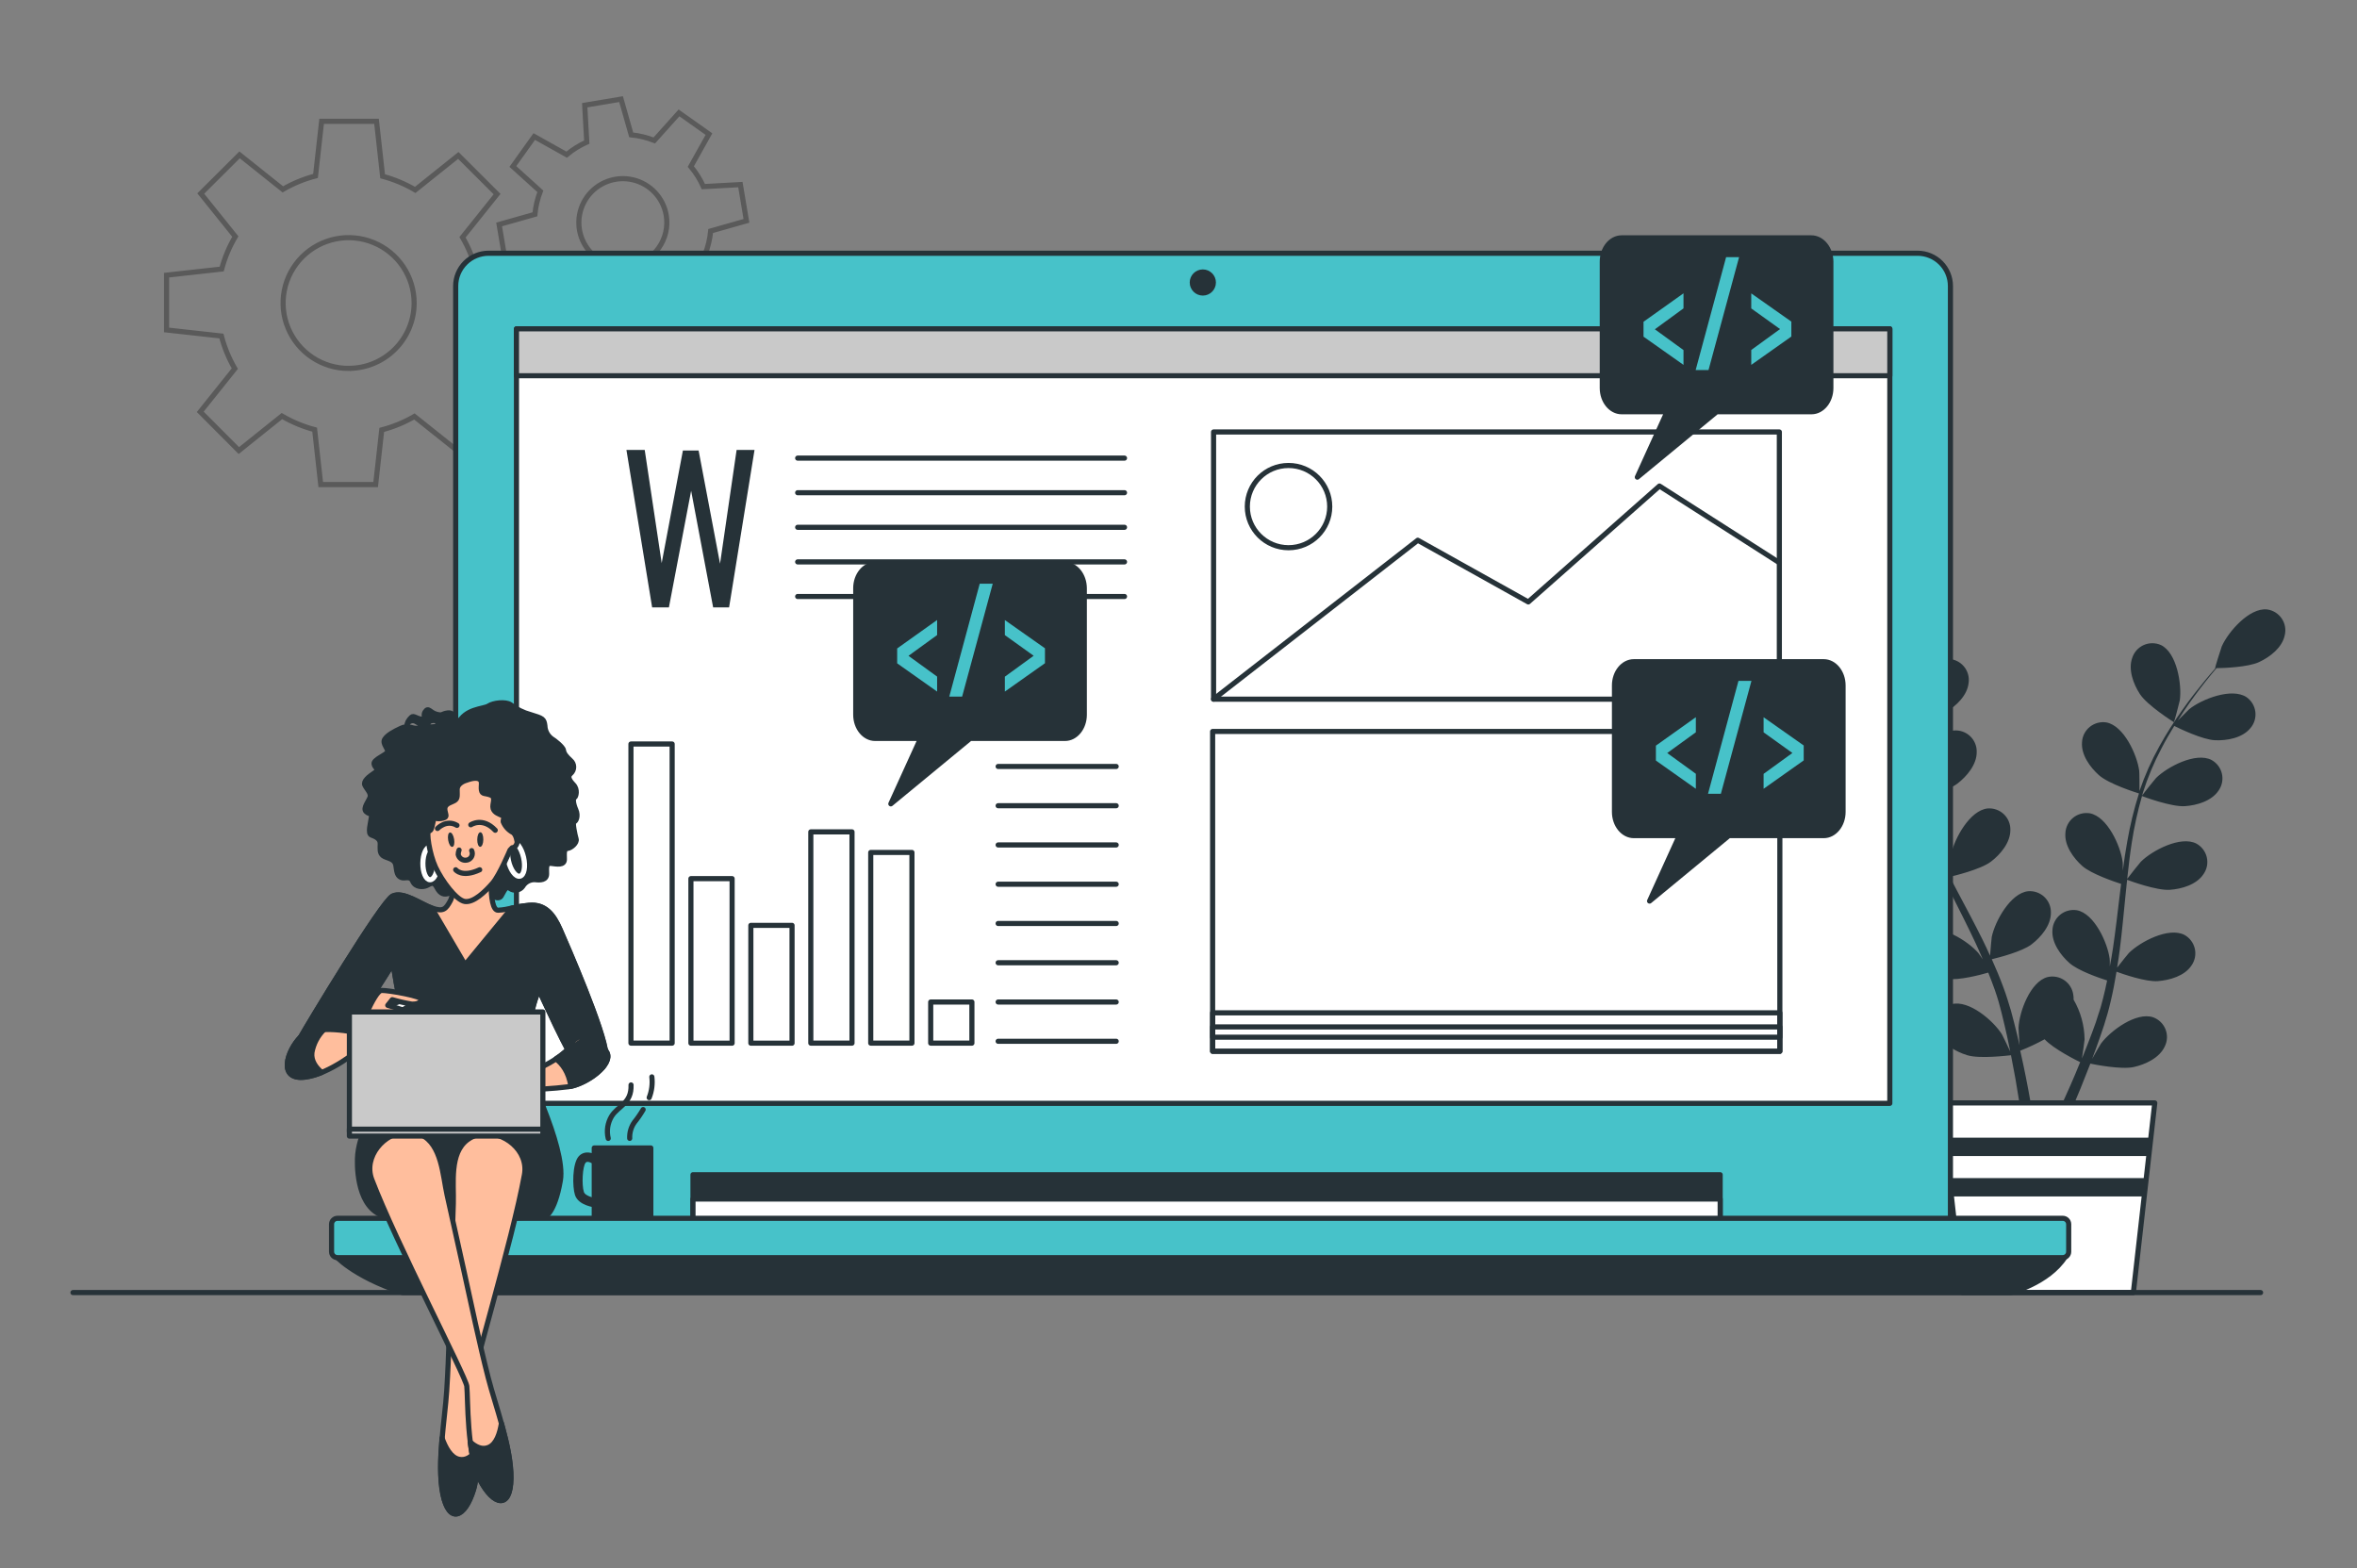 <svg width="460" height="306" viewBox="0 0 460 306" fill="none" xmlns="http://www.w3.org/2000/svg">
<rect x="0" y="0" width="460" height="306" fill="#808080" stroke="none"/>
<path d="M362.48 139.597C364.976 140.687 371.067 140.552 371.067 140.552C371.067 140.552 369.754 136.562 369.638 136.317C368.301 133.52 364.056 128.9 360.609 129.365C360.039 129.458 359.494 129.67 359.011 129.987C358.528 130.305 358.117 130.72 357.805 131.206C357.493 131.692 357.287 132.238 357.201 132.808C357.115 133.379 357.15 133.961 357.303 134.518C357.892 136.898 360.346 138.673 362.48 139.597Z" fill="#263238"/>
<path d="M364.584 157.284C367.172 157.657 372.625 156.06 373.06 155.956C373.958 159.069 375.063 162.12 376.366 165.087C377.114 166.819 377.924 168.539 378.758 170.252C378.261 169.53 377.813 168.881 377.74 168.796C375.704 166.452 370.38 163.116 367.191 164.469C366.663 164.707 366.192 165.054 365.808 165.486C365.424 165.918 365.136 166.427 364.963 166.978C364.789 167.529 364.734 168.11 364.801 168.684C364.867 169.258 365.055 169.811 365.351 170.307C366.534 172.462 369.368 173.52 371.668 173.857C373.968 174.194 378.672 172.945 379.905 172.596C380.23 173.251 380.549 173.906 380.88 174.561C382.463 177.7 384.051 180.822 385.511 183.931C386.032 185.032 386.498 186.128 386.971 187.223C386.529 186.58 386.149 186.042 386.087 185.962C384.051 183.618 378.727 180.277 375.538 181.636C375.011 181.874 374.54 182.22 374.156 182.653C373.772 183.085 373.484 183.593 373.31 184.144C373.136 184.695 373.081 185.277 373.148 185.85C373.215 186.424 373.402 186.977 373.698 187.474C374.882 189.622 377.715 190.687 380.015 191.024C382.315 191.36 386.566 190.228 388.032 189.8C388.479 190.938 388.933 192.076 389.32 193.196C389.565 193.973 389.853 194.702 390.056 195.491C390.258 196.281 390.491 197.04 390.669 197.798C391.031 199.286 391.405 200.816 391.718 202.266C391.945 203.282 392.135 204.249 392.331 205.222C391.828 204.127 390.804 201.997 390.693 201.832C389.044 199.206 384.296 195.1 380.923 195.956C380.365 196.114 379.847 196.387 379.403 196.759C378.959 197.13 378.598 197.59 378.344 198.11C378.091 198.63 377.95 199.198 377.931 199.776C377.913 200.354 378.017 200.929 378.237 201.464C379.077 203.772 381.72 205.246 383.941 205.926C386.394 206.672 391.791 205.987 392.472 205.926C392.791 207.535 393.085 209.108 393.355 210.601C393.932 213.882 394.373 216.826 394.705 219.316H396.986C396.588 216.74 396.066 213.668 395.379 210.222C395.06 208.582 394.68 206.838 394.275 205.045C395.906 204.396 397.495 203.65 399.035 202.811C400.82 204.739 405.383 206.991 405.972 207.278C405.358 208.802 404.745 210.277 404.132 211.66C402.868 214.561 401.678 217.132 400.611 219.316H403.064C403.978 217.303 404.978 215.032 406.021 212.462C406.634 210.92 407.309 209.255 407.959 207.566C408.615 207.701 413.969 208.79 416.466 208.221C418.729 207.713 421.477 206.434 422.489 204.2C422.745 203.683 422.89 203.117 422.913 202.541C422.936 201.964 422.837 201.389 422.622 200.853C422.407 200.317 422.082 199.833 421.667 199.431C421.252 199.029 420.756 198.719 420.213 198.521C416.913 197.413 411.878 201.152 410.032 203.649C409.928 203.796 408.922 205.528 408.308 206.63C408.572 205.926 408.836 205.246 409.093 204.518C409.621 203.086 410.105 201.642 410.627 200.093C410.86 199.335 411.087 198.563 411.32 197.792C411.553 197.021 411.731 196.195 411.933 195.387C412.381 193.508 412.743 191.581 413.068 189.628C414.294 190.087 418.815 191.648 421.139 191.464C423.464 191.281 426.365 190.454 427.702 188.404C428.034 187.932 428.263 187.395 428.373 186.829C428.484 186.262 428.474 185.679 428.344 185.117C428.213 184.555 427.966 184.026 427.618 183.565C427.27 183.105 426.828 182.723 426.322 182.443C423.225 180.852 417.68 183.79 415.478 185.975C415.337 186.115 413.939 187.86 413.184 188.833C413.368 187.664 413.559 186.489 413.706 185.295C414.135 181.856 414.46 178.355 414.804 174.891C414.908 173.82 415.024 172.755 415.135 171.691C415.582 171.862 420.876 173.826 423.482 173.643C425.801 173.484 428.702 172.633 430.045 170.583C430.377 170.111 430.605 169.574 430.715 169.008C430.825 168.441 430.814 167.859 430.684 167.297C430.553 166.735 430.305 166.207 429.956 165.747C429.607 165.287 429.165 164.906 428.659 164.628C425.592 163.037 420.023 165.968 417.821 168.159C417.656 168.325 415.638 170.84 415.153 171.507C415.405 169.157 415.675 166.825 416.03 164.53C416.501 161.43 417.171 158.364 418.036 155.35C418.244 155.43 423.764 157.51 426.432 157.321C428.751 157.162 431.652 156.311 432.995 154.261C433.327 153.788 433.555 153.252 433.665 152.686C433.775 152.119 433.764 151.537 433.634 150.975C433.503 150.413 433.255 149.885 432.906 149.425C432.557 148.965 432.115 148.584 431.609 148.306C428.542 146.715 422.973 149.646 420.771 151.837C420.593 152.009 418.428 154.714 418.073 155.234C418.122 155.062 418.152 154.873 418.208 154.701C419.162 151.707 420.381 148.802 421.851 146.023C422.642 144.475 423.488 143.043 424.335 141.666C425.328 142.162 429.855 144.359 432.308 144.457C434.626 144.548 437.607 144.022 439.165 142.131C439.547 141.698 439.834 141.189 440.006 140.638C440.178 140.087 440.232 139.506 440.164 138.933C440.097 138.359 439.909 137.807 439.613 137.311C439.317 136.815 438.92 136.387 438.448 136.054C435.546 134.132 429.708 136.439 427.279 138.373C427.15 138.477 425.923 139.695 425.04 140.595C425.439 139.983 425.831 139.371 426.224 138.759C427.677 136.568 429.143 134.652 430.462 132.969C431.216 132.021 431.916 131.17 432.584 130.387C433.811 130.387 438.717 130.215 440.883 129.205C443.048 128.196 445.384 126.384 445.893 123.991C446.033 123.431 446.053 122.848 445.952 122.28C445.85 121.712 445.63 121.172 445.306 120.694C444.981 120.216 444.559 119.813 444.068 119.509C443.576 119.205 443.026 119.008 442.453 118.93C438.987 118.557 434.878 123.287 433.614 126.121C433.504 126.366 432.235 130.405 432.302 130.405H432.376C431.719 131.146 431.026 131.947 430.284 132.853C428.929 134.512 427.414 136.403 425.905 138.563C424.276 140.84 422.779 143.208 421.421 145.656C419.874 148.439 418.577 151.353 417.545 154.365C417.545 154.402 417.545 154.438 417.545 154.475C417.545 153.459 417.545 150.613 417.49 150.393C417.091 147.333 414.509 141.611 411.087 140.98C410.516 140.89 409.932 140.921 409.373 141.072C408.815 141.222 408.294 141.488 407.846 141.852C407.397 142.216 407.031 142.671 406.77 143.186C406.51 143.701 406.361 144.266 406.333 144.842C406.131 147.29 407.91 149.738 409.639 151.274C411.59 153.018 416.999 154.701 417.447 154.836C416.47 157.927 415.704 161.079 415.153 164.273C414.822 166.109 414.54 168.012 414.294 169.903C414.294 169.022 414.295 168.233 414.245 168.123C413.847 165.063 411.265 159.34 407.842 158.71C407.271 158.62 406.687 158.651 406.129 158.801C405.57 158.951 405.05 159.217 404.601 159.582C404.153 159.946 403.786 160.401 403.526 160.916C403.265 161.431 403.116 161.995 403.089 162.572C402.887 165.02 404.665 167.468 406.395 169.004C408.124 170.54 412.743 172.101 413.963 172.492C413.877 173.214 413.779 173.943 413.693 174.665C413.276 178.153 412.872 181.636 412.375 185.032C412.197 186.256 411.982 187.407 411.761 188.582C411.761 187.798 411.761 187.144 411.719 187.046C411.32 183.986 408.738 178.257 405.315 177.627C404.744 177.538 404.16 177.57 403.601 177.721C403.043 177.872 402.522 178.138 402.074 178.503C401.626 178.868 401.259 179.323 400.999 179.838C400.738 180.354 400.589 180.918 400.562 181.495C400.366 183.943 402.138 186.391 403.874 187.927C405.61 189.463 409.774 190.871 411.234 191.336C410.982 192.56 410.725 193.735 410.424 194.885C410.204 195.663 410.044 196.428 409.774 197.199C409.504 197.97 409.284 198.729 409.038 199.481C408.517 200.92 407.983 202.401 407.437 203.765C407.069 204.732 406.695 205.644 406.321 206.568C406.511 205.344 406.83 203.037 406.836 202.835C406.799 200.108 406.06 197.435 404.69 195.075C404.702 194.77 404.684 194.465 404.634 194.163C404.562 193.591 404.37 193.04 404.07 192.547C403.771 192.053 403.371 191.628 402.896 191.299C402.421 190.97 401.882 190.745 401.314 190.637C400.746 190.529 400.162 190.542 399.599 190.675C396.232 191.568 394.079 197.462 393.944 200.559C393.944 200.742 394.048 202.737 394.147 203.992C393.981 203.264 393.821 202.554 393.637 201.801C393.288 200.32 392.889 198.845 392.472 197.26C392.239 196.509 392.006 195.744 391.773 194.965C391.558 194.194 391.233 193.404 390.963 192.621C390.295 190.785 389.534 188.998 388.725 187.192C390.025 186.88 394.631 185.711 396.483 184.292C398.336 182.872 400.28 180.577 400.261 178.123C400.277 177.546 400.171 176.973 399.95 176.44C399.729 175.907 399.398 175.427 398.978 175.03C398.559 174.634 398.06 174.33 397.515 174.138C396.97 173.947 396.391 173.872 395.815 173.918C392.356 174.292 389.35 179.793 388.719 182.829C388.682 183.019 388.479 185.246 388.387 186.501C387.897 185.418 387.406 184.341 386.866 183.263C385.321 180.154 383.658 177.058 382.015 173.961C381.512 173.012 381.021 172.058 380.524 171.109C380.99 171.005 386.498 169.726 388.571 168.141C390.411 166.733 392.362 164.426 392.349 161.972C392.365 161.395 392.259 160.821 392.037 160.288C391.816 159.755 391.484 159.274 391.064 158.877C390.644 158.481 390.145 158.177 389.599 157.986C389.053 157.794 388.473 157.72 387.897 157.768C384.437 158.141 381.432 163.643 380.807 166.678C380.757 166.905 380.469 170.118 380.432 170.962C379.347 168.869 378.28 166.77 377.311 164.659C375.99 161.817 374.855 158.894 373.913 155.907C374.127 155.858 379.88 154.555 382.003 152.927C383.843 151.519 385.799 149.212 385.781 146.758C385.797 146.181 385.692 145.607 385.471 145.074C385.25 144.541 384.919 144.06 384.5 143.663C384.08 143.266 383.581 142.962 383.035 142.771C382.49 142.58 381.91 142.506 381.334 142.553C377.875 142.927 374.869 148.428 374.244 151.464C374.195 151.703 373.882 155.136 373.87 155.785C373.821 155.613 373.741 155.436 373.692 155.264C372.83 152.24 372.241 149.146 371.932 146.017C371.735 144.297 371.649 142.633 371.6 141.017C372.692 140.889 377.697 140.221 379.77 138.967C381.843 137.712 383.953 135.693 384.204 133.251C384.283 132.68 384.24 132.098 384.079 131.545C383.918 130.991 383.642 130.477 383.269 130.037C382.896 129.597 382.434 129.239 381.914 128.989C381.393 128.738 380.826 128.599 380.248 128.581C376.765 128.581 373.177 133.716 372.214 136.666C372.165 136.825 371.815 138.502 371.6 139.726C371.6 138.991 371.564 138.239 371.6 137.541C371.6 134.915 371.772 132.51 371.938 130.381C372.036 129.157 372.158 128.079 372.275 127.057C373.287 126.366 377.311 123.532 378.549 121.507C379.788 119.481 380.745 116.672 379.844 114.395C379.65 113.851 379.343 113.354 378.944 112.936C378.545 112.518 378.062 112.189 377.527 111.97C376.992 111.75 376.416 111.646 375.838 111.663C375.26 111.68 374.691 111.819 374.17 112.069C371.104 113.661 370.269 119.872 370.779 122.932C370.821 123.196 372.005 127.253 372.042 127.216L372.103 127.174C371.968 128.153 371.833 129.205 371.711 130.356C371.496 132.486 371.281 134.897 371.22 137.535C371.117 140.374 371.185 143.217 371.423 146.048C371.636 149.219 372.133 152.365 372.907 155.448C372.907 155.485 372.907 155.521 372.907 155.558C372.361 154.695 370.748 152.351 370.607 152.18C368.571 149.836 363.247 146.494 360.057 147.853C359.531 148.092 359.06 148.439 358.677 148.872C358.294 149.304 358.006 149.812 357.832 150.363C357.659 150.914 357.603 151.495 357.67 152.068C357.736 152.642 357.923 153.195 358.217 153.692C359.45 155.864 362.284 156.923 364.584 157.284Z" fill="#263238"/>
<path d="M424.267 140.938C424.322 140.974 425.384 136.886 425.42 136.654C425.844 133.594 424.862 127.394 421.74 125.882C421.213 125.646 420.642 125.523 420.064 125.522C419.486 125.521 418.914 125.641 418.386 125.875C417.858 126.109 417.385 126.451 416.998 126.879C416.611 127.308 416.319 127.812 416.141 128.361C415.3 130.668 416.361 133.489 417.625 135.436C419.097 137.7 424.267 140.938 424.267 140.938Z" fill="#263238"/>
<path d="M416.355 252.242H382.959L378.789 215.234H420.532L416.355 252.242Z" fill="white" stroke="#263238" stroke-linecap="round" stroke-linejoin="round"/>
<path d="M379.555 222.009L379.96 225.595H419.36L419.765 222.009H379.555Z" fill="#263238"/>
<path d="M418.471 233.484L418.876 229.898H380.444L380.849 233.484H418.471Z" fill="#263238"/>
<g opacity="0.3">
<path d="M103.586 64.554V53.856L92.883 52.669C92.304 50.438 91.423 48.297 90.264 46.304L97.011 37.877L89.442 30.331L81.034 37.063C79.043 35.894 76.904 34.998 74.673 34.401L73.483 23.678H62.769L61.579 34.333C59.344 34.916 57.199 35.797 55.2 36.953L46.754 30.221L39.18 37.767L45.926 46.163C44.753 48.146 43.858 50.279 43.264 52.504L32.507 53.697V64.389L43.209 65.576C43.789 67.804 44.67 69.944 45.828 71.934L39.081 80.368L46.613 87.926L55.022 81.194C57.021 82.361 59.169 83.252 61.407 83.844L62.597 94.566H73.312L74.501 83.893C76.737 83.313 78.883 82.431 80.88 81.274L89.326 88.006L96.907 80.484L90.16 72.094C91.332 70.109 92.227 67.974 92.822 65.747L103.586 64.554ZM68.043 71.898C65.514 71.899 63.041 71.152 60.937 69.75C58.833 68.349 57.193 66.356 56.224 64.025C55.255 61.694 55.001 59.128 55.494 56.652C55.987 54.176 57.204 51.902 58.992 50.117C60.781 48.332 63.059 47.116 65.54 46.623C68.021 46.13 70.592 46.383 72.929 47.348C75.266 48.314 77.264 49.949 78.669 52.048C80.075 54.146 80.825 56.614 80.825 59.138C80.822 62.519 79.474 65.76 77.077 68.15C74.681 70.541 71.431 71.884 68.043 71.886V71.898Z" stroke="black" stroke-miterlimit="10"/>
<path d="M145.679 43.097L144.495 36.022L137.276 36.42C136.64 35.008 135.815 33.688 134.823 32.497L138.362 26.169L132.517 22.032L127.696 27.405C126.25 26.84 124.733 26.474 123.188 26.316L121.207 19.345L114.117 20.533L114.515 27.73C113.1 28.364 111.777 29.188 110.584 30.178L104.266 26.646L100.09 32.485L105.45 37.332C104.896 38.775 104.541 40.286 104.395 41.824L97.409 43.801L98.599 50.876L105.812 50.484C106.448 51.895 107.273 53.212 108.265 54.401L104.733 60.729L110.584 64.897L115.411 59.523C116.857 60.075 118.371 60.431 119.913 60.582L121.894 67.546L128.984 66.365L128.591 59.162C130.005 58.528 131.326 57.704 132.517 56.714L138.858 60.245L143.035 54.401L137.638 49.572C138.19 48.128 138.547 46.618 138.699 45.08L145.679 43.097ZM122.985 51.879C121.31 52.161 119.589 51.941 118.039 51.246C116.489 50.552 115.181 49.414 114.279 47.977C113.378 46.541 112.923 44.869 112.974 43.175C113.025 41.48 113.578 39.839 114.564 38.458C115.55 37.078 116.924 36.02 118.513 35.419C120.101 34.818 121.833 34.701 123.488 35.082C125.144 35.464 126.649 36.326 127.812 37.561C128.976 38.796 129.747 40.348 130.026 42.02C130.212 43.13 130.176 44.266 129.921 45.363C129.666 46.459 129.197 47.495 128.541 48.41C127.885 49.326 127.054 50.104 126.097 50.699C125.139 51.294 124.074 51.695 122.961 51.879H122.985Z" stroke="black" stroke-miterlimit="10"/>
</g>
<path d="M95.379 49.419H374.243C375.943 49.421 377.572 50.095 378.774 51.294C379.975 52.493 380.651 54.119 380.653 55.814V238.337H88.933V55.814C88.934 54.972 89.101 54.137 89.426 53.359C89.751 52.581 90.226 51.875 90.825 51.281C91.424 50.687 92.135 50.216 92.916 49.897C93.698 49.577 94.535 49.415 95.379 49.419Z" fill="#47C2C9" stroke="#263238" stroke-linecap="round" stroke-linejoin="round"/>
<path d="M335.714 229.243H135.246V239.096H335.714V229.243Z" fill="#263238" stroke="#263238" stroke-linecap="round" stroke-linejoin="round"/>
<path d="M335.714 233.986H135.246V239.096H335.714V233.986Z" fill="white" stroke="#263238" stroke-linecap="round" stroke-linejoin="round"/>
<path d="M65.375 244.941C65.375 244.941 68.669 248.956 78.543 252.242H392.41C392.41 252.242 399.728 250.406 403.021 245.302L65.375 244.941Z" fill="#263238" stroke="#263238" stroke-linecap="round" stroke-linejoin="round"/>
<path d="M402.573 237.75H65.866C65.225 237.75 64.707 238.268 64.707 238.906V244.268C64.707 244.906 65.225 245.424 65.866 245.424H402.573C403.214 245.424 403.733 244.906 403.733 244.268V238.906C403.733 238.268 403.214 237.75 402.573 237.75Z" fill="#47C2C9" stroke="#263238" stroke-linecap="round" stroke-linejoin="round"/>
<path d="M234.747 57.681C236.16 57.681 237.305 56.538 237.305 55.129C237.305 53.719 236.16 52.577 234.747 52.577C233.335 52.577 232.189 53.719 232.189 55.129C232.189 56.538 233.335 57.681 234.747 57.681Z" fill="#263238"/>
<path d="M368.822 64.174H100.795V215.314H368.822V64.174Z" fill="white" stroke="#263238" stroke-linecap="round" stroke-linejoin="round"/>
<path d="M368.822 64.174H100.795V73.324H368.822V64.174Z" fill="#C9C9C9" stroke="#263238" stroke-linecap="round" stroke-linejoin="round"/>
<path d="M14.242 252.242H441.183" stroke="#263238" stroke-linecap="round" stroke-linejoin="round"/>
<path d="M347.361 142.743H236.661V205.155H347.361V142.743Z" stroke="#263238" stroke-linecap="round" stroke-linejoin="round"/>
<path d="M347.361 197.651H236.661V205.155H347.361V197.651Z" stroke="#263238" stroke-linecap="round" stroke-linejoin="round"/>
<path d="M347.361 200.399H236.661V202.407H347.361V200.399Z" stroke="#263238" stroke-linecap="round" stroke-linejoin="round"/>
<path d="M347.263 84.297H236.845V136.439H347.263V84.297Z" stroke="#263238" stroke-linecap="round" stroke-linejoin="round"/>
<path d="M236.845 136.439L276.699 105.429L298.27 117.467L323.864 94.848L347.263 109.805" stroke="#263238" stroke-linecap="round" stroke-linejoin="round"/>
<path d="M251.473 106.886C255.914 106.886 259.514 103.294 259.514 98.862C259.514 94.431 255.914 90.839 251.473 90.839C247.032 90.839 243.432 94.431 243.432 98.862C243.432 103.294 247.032 106.886 251.473 106.886Z" stroke="#263238" stroke-linecap="round" stroke-linejoin="round"/>
<path d="M131.18 145.191H123.139V203.563H131.18V145.191Z" stroke="#263238" stroke-linecap="round" stroke-linejoin="round"/>
<path d="M142.882 171.464H134.841V203.57H142.882V171.464Z" stroke="#263238" stroke-linecap="round" stroke-linejoin="round"/>
<path d="M154.578 180.583H146.538V203.57H154.578V180.583Z" stroke="#263238" stroke-linecap="round" stroke-linejoin="round"/>
<path d="M166.281 162.339H158.24V203.563H166.281V162.339Z" stroke="#263238" stroke-linecap="round" stroke-linejoin="round"/>
<path d="M177.977 166.354H169.936V203.563H177.977V166.354Z" stroke="#263238" stroke-linecap="round" stroke-linejoin="round"/>
<path d="M189.679 195.54H181.639V203.563H189.679V195.54Z" stroke="#263238" stroke-linecap="round" stroke-linejoin="round"/>
<path d="M194.801 149.573H217.838" stroke="#263238" stroke-linecap="round" stroke-linejoin="round"/>
<path d="M194.801 157.235H217.838" stroke="#263238" stroke-linecap="round" stroke-linejoin="round"/>
<path d="M194.801 164.891H217.838" stroke="#263238" stroke-linecap="round" stroke-linejoin="round"/>
<path d="M194.801 172.553H217.838" stroke="#263238" stroke-linecap="round" stroke-linejoin="round"/>
<path d="M194.801 180.216H217.838" stroke="#263238" stroke-linecap="round" stroke-linejoin="round"/>
<path d="M194.801 187.878H217.838" stroke="#263238" stroke-linecap="round" stroke-linejoin="round"/>
<path d="M194.801 195.54H217.838" stroke="#263238" stroke-linecap="round" stroke-linejoin="round"/>
<path d="M194.801 203.202H217.838" stroke="#263238" stroke-linecap="round" stroke-linejoin="round"/>
<path d="M127.273 118.532L122.256 87.804H125.825L129.137 109.885L133.277 87.92H136.344L140.527 110.001L143.759 87.804H147.255L142.293 118.532H139.178L134.884 95.772L130.548 118.532H127.273Z" fill="#263238"/>
<path d="M155.676 89.401H219.463" stroke="#263238" stroke-linecap="round" stroke-linejoin="round"/>
<path d="M155.676 96.151H219.463" stroke="#263238" stroke-linecap="round" stroke-linejoin="round"/>
<path d="M155.676 102.902H219.463" stroke="#263238" stroke-linecap="round" stroke-linejoin="round"/>
<path d="M155.676 109.652H219.463" stroke="#263238" stroke-linecap="round" stroke-linejoin="round"/>
<path d="M155.676 116.402H219.463" stroke="#263238" stroke-linecap="round" stroke-linejoin="round"/>
<path d="M355.93 129.132H318.86C316.787 129.132 315.088 131.213 315.088 133.759V158.447C315.088 160.987 316.787 163.067 318.86 163.067H327.741L321.933 175.84L337.419 163.067H355.93C358.003 163.067 359.696 160.987 359.696 158.447V133.765C359.696 131.219 358.003 129.132 355.93 129.132Z" fill="#263238" stroke="#263238" stroke-linecap="round" stroke-linejoin="round"/>
<path d="M330.967 153.93L323.172 148.422V145.509L330.967 139.958V142.902L325.38 146.953L330.967 151.005V153.93Z" fill="#47C2C9"/>
<path d="M333.341 154.909L339.284 132.877H341.817L335.849 154.909H333.341Z" fill="#47C2C9"/>
<path d="M344.19 153.93V151.017L349.809 146.941L344.19 142.914V139.97L352.017 145.478V148.392L344.19 153.93Z" fill="#47C2C9"/>
<path d="M353.513 46.42H316.48C314.407 46.42 312.708 48.501 312.708 51.041V75.723C312.708 78.269 314.407 80.349 316.48 80.349H325.355L319.547 93.116L335.039 80.349H353.544C355.617 80.349 357.316 78.269 357.316 75.723V51.041C357.285 48.501 355.586 46.42 353.513 46.42Z" fill="#263238" stroke="#263238" stroke-linecap="round" stroke-linejoin="round"/>
<path d="M328.557 71.206L320.755 65.698V62.791L328.557 57.24V60.178L322.969 64.26L328.557 68.318V71.206Z" fill="#47C2C9"/>
<path d="M330.93 72.216L336.873 50.184H339.406L333.439 72.216H330.93Z" fill="#47C2C9"/>
<path d="M341.78 71.206V68.299L347.398 64.217L341.78 60.19V57.253L349.606 62.761V65.674L341.78 71.206Z" fill="#47C2C9"/>
<path d="M207.853 110.16H170.783C168.71 110.16 167.011 112.241 167.011 114.781V139.475C167.011 142.021 168.71 144.102 170.783 144.102H179.664L173.856 156.868L189.342 144.102H207.853C209.926 144.102 211.618 142.021 211.618 139.475V114.793C211.6 112.253 209.926 110.16 207.853 110.16Z" fill="#263238" stroke="#263238" stroke-linecap="round" stroke-linejoin="round"/>
<path d="M182.89 134.958L175.095 129.45V126.543L182.89 120.992V123.93L177.303 127.981L182.89 132.039V134.958Z" fill="#47C2C9"/>
<path d="M185.264 135.938L191.207 113.906H193.746L187.772 135.938H185.264Z" fill="#47C2C9"/>
<path d="M196.113 134.958V132.051L201.731 127.969L196.113 123.942V121.005L203.939 126.513V129.426L196.113 134.958Z" fill="#47C2C9"/>
<path d="M116.496 235.669H116.411C116.055 235.638 112.915 235.296 112.221 233.221C111.688 231.611 111.676 227.101 112.927 225.675C114.074 224.371 115.84 225.002 116.607 225.516C116.81 225.651 116.952 225.86 117 226.099C117.048 226.338 116.999 226.586 116.864 226.789C116.729 226.992 116.519 227.133 116.28 227.181C116.041 227.229 115.792 227.181 115.589 227.046C115.589 227.046 114.663 226.477 114.307 226.881C113.693 227.566 113.491 231.226 113.963 232.64C114.19 233.313 115.656 233.753 116.576 233.864C116.82 233.875 117.05 233.982 117.214 234.163C117.379 234.343 117.465 234.581 117.453 234.824C117.442 235.068 117.334 235.297 117.153 235.461C116.973 235.625 116.734 235.711 116.49 235.7L116.496 235.669Z" fill="#263238"/>
<path d="M127.015 224.023H115.975V237.554H127.015V224.023Z" fill="#263238" stroke="#263238" stroke-linecap="round" stroke-linejoin="round"/>
<path d="M118.704 222.156C118.345 220.688 118.581 219.137 119.361 217.841C120.667 215.748 123.286 215.357 123.157 211.721" stroke="#263238" stroke-linecap="round" stroke-linejoin="round"/>
<path d="M125.519 216.532C125.013 217.4 124.444 218.228 123.813 219.01C123.166 219.926 122.842 221.03 122.893 222.15" stroke="#263238" stroke-linecap="round" stroke-linejoin="round"/>
<path d="M126.696 214.2C127.205 212.914 127.384 211.521 127.217 210.149" stroke="#263238" stroke-linecap="round" stroke-linejoin="round"/>
<path d="M89.375 141.299C89.375 141.299 88.835 138.955 87.455 139.12C86.075 139.285 86.517 139.732 85.204 139.389C83.892 139.046 83.628 137.933 82.984 138.9C82.34 139.866 83.554 140.478 82.371 140.362C81.187 140.246 80.745 139.542 80.291 139.977C80.028 140.219 79.804 140.502 79.629 140.815L79.439 141.348C79.515 141.182 79.626 141.036 79.766 140.92C79.905 140.803 80.069 140.719 80.245 140.673C80.421 140.627 80.606 140.621 80.784 140.655C80.963 140.689 81.132 140.763 81.279 140.87C82.505 141.611 83.419 141.758 83.597 141.103C83.775 140.448 85.302 140.491 85.345 140.889C85.435 141.202 85.601 141.488 85.83 141.721C85.83 141.721 82.432 142.002 81.432 142.119C80.433 142.235 79.697 141.439 78.255 142.119C76.814 142.798 75.618 143.447 75.084 144.273C74.551 145.099 75.814 146.109 75.636 146.721C75.458 147.333 72.888 148.196 72.999 149.065C73.109 149.934 74.262 150.056 73.085 150.834C71.907 151.611 70.871 152.492 71.208 153.214C71.545 153.936 72.435 154.714 72.245 155.497C72.054 156.28 70.736 157.706 71.453 158.379C72.171 159.053 72.606 158.496 72.478 159.524C72.349 160.552 71.711 162.657 72.478 162.945C73.244 163.233 74.213 163.624 74.207 164.64C74.201 165.656 74.041 166.433 74.747 166.984C75.452 167.535 77.09 167.462 77.268 168.961C77.445 170.46 77.636 170.944 78.31 171.244C78.985 171.544 80.034 170.785 80.555 171.99C81.076 173.196 82.604 173.141 83.321 172.798C84.039 172.455 84.609 171.886 85.278 173.196C85.946 174.506 86.725 174.671 87.694 174.304C88.663 173.937 90.093 174.138 90.681 174.83C91.27 175.522 92.65 175.356 93.343 174.763C94.036 174.169 94.527 172.976 95.146 173.912C95.766 174.848 97.269 175.687 97.802 174.861C98.336 174.034 98.685 172.731 99.532 173.386C99.723 173.522 99.939 173.619 100.168 173.672C100.396 173.725 100.633 173.731 100.865 173.692C101.096 173.653 101.318 173.568 101.516 173.443C101.715 173.318 101.887 173.155 102.022 172.963C102.262 172.55 102.61 172.211 103.03 171.981C103.449 171.751 103.923 171.64 104.402 171.66C105.438 171.795 106.702 171.764 106.677 170.503C106.652 169.242 106.548 168.361 107.579 168.49C108.609 168.618 110.173 168.943 110.148 167.676C110.124 166.409 110.032 165.662 110.762 165.57C111.492 165.479 112.657 164.457 112.442 163.734C112.228 163.012 111.657 160.405 112.038 160.362C112.418 160.32 112.915 159.242 112.387 158.037C111.86 156.831 111.774 155.834 112.105 155.662C112.436 155.491 112.798 154.059 111.927 153.147C111.056 152.235 110.7 151.519 111.406 150.925C111.585 150.765 111.727 150.568 111.822 150.348C111.918 150.128 111.965 149.89 111.961 149.65C111.956 149.411 111.9 149.175 111.795 148.958C111.691 148.742 111.542 148.551 111.357 148.398C110.498 147.614 110.044 147.033 109.971 146.409C109.897 145.785 108.21 144.463 107.664 144.15C107.27 143.859 106.947 143.483 106.719 143.049C106.49 142.616 106.363 142.137 106.346 141.647C106.18 140.27 105.916 140.179 103.543 139.45C102.122 139.064 100.791 138.405 99.624 137.51C98.655 136.868 96.275 137.149 95.33 137.773C94.386 138.398 90.773 138.214 89.375 141.299Z" fill="#263238" stroke="#263238" stroke-linecap="round" stroke-linejoin="round"/>
<path d="M64.087 205.326C68.141 202.193 76.716 187.988 76.716 187.988C76.716 187.988 77.746 195.24 78.948 198.704C80.15 202.168 81.788 204.439 81.401 208.417L81.365 207.805L103.353 208.447C102.678 207.223 102.249 207.015 102.126 206.483C101.764 204.616 103.684 200.473 103.708 198.582C103.733 196.691 105.168 193.074 105.168 193.074C105.168 193.074 111.51 207.095 112.964 208.276C114.417 209.457 118.484 210.112 118.257 205.718C118.03 201.324 110.621 184.328 109.32 181.372C108.02 178.416 106.389 176.366 103.248 176.666C100.108 176.966 99.378 177.511 97.238 177.627C95.097 177.743 96.042 167.486 96.042 167.486C94.966 168.35 93.681 168.915 92.316 169.123C90.952 169.332 89.556 169.176 88.271 168.673C88.271 168.673 88.823 174.059 87.909 175.748C86.995 177.437 86.517 177.97 84.327 177.211C82.138 176.452 78.709 173.863 76.618 174.861C74.526 175.858 59.837 200.246 58.69 202.327C57.929 203.704 55.881 207.223 56.494 208.172L64.087 205.326Z" fill="#FFBE9D" stroke="#263238" stroke-linecap="round" stroke-linejoin="round"/>
<path d="M81.377 208.417C81.377 208.208 81.414 208.013 81.42 207.805H81.34C81.34 207.805 81.377 208.429 81.377 208.417Z" fill="#47C2C9" stroke="#263238" stroke-linecap="round" stroke-linejoin="round"/>
<path d="M76.618 174.879C74.526 175.877 59.837 200.265 58.69 202.346C57.929 203.723 55.881 207.242 56.494 208.19L64.087 205.326C68.141 202.193 76.716 187.988 76.716 187.988C76.716 187.988 77.746 195.24 78.948 198.704C80.089 201.984 81.616 204.212 81.401 207.817L103.31 208.459C102.635 207.235 102.206 207.027 102.083 206.495C101.721 204.628 103.641 200.485 103.666 198.594C103.69 196.703 105.125 193.086 105.125 193.086C105.125 193.086 111.467 207.107 112.921 208.288C114.374 209.469 118.441 210.124 118.214 205.73C117.987 201.336 110.578 184.341 109.278 181.385C107.977 178.429 106.346 176.378 103.206 176.678C102.082 176.782 100.968 176.962 99.869 177.217L90.767 188.276L84.284 177.223C82.138 176.464 78.709 173.881 76.618 174.879Z" fill="#263238" stroke="#263238" stroke-linecap="round" stroke-linejoin="round"/>
<path d="M81.623 206.728C81.623 206.728 70.024 216.734 69.761 226.152C69.669 229.42 70.294 236.722 75.894 237.493C81.494 238.264 106.297 237.493 106.297 237.493C106.297 237.493 108.229 236.911 109.364 230.375C110.498 223.839 102.04 207.119 102.04 207.119L81.623 206.728Z" fill="#263238" stroke="#263238" stroke-linecap="round" stroke-linejoin="round"/>
<path d="M90.16 210.712C90.16 210.712 88.044 213.331 87.707 213.459C87.369 213.588 87.001 214.61 86.296 216.14C85.591 217.67 85.787 217.805 86.621 217.419C87.455 217.034 88.283 215.314 88.283 215.314L89.884 214.292C89.884 214.292 91.485 210.265 90.16 210.712Z" fill="white" stroke="#263238" stroke-linecap="round" stroke-linejoin="round"/>
<path d="M111.86 203.692C111.86 203.692 109.879 206.366 105.272 208.411C100.666 210.455 96.195 209.843 93.674 209.959C91.153 210.075 90.773 209.506 89.7 211.519C88.626 213.533 89.583 219.059 90.105 219.414C90.626 219.769 90.718 217.217 90.718 217.217C90.718 217.217 91.178 219.665 91.914 219.714C92.65 219.763 92.883 217.627 92.883 217.627C92.883 217.627 93.533 219.133 94.11 218.931C94.686 218.729 94.582 217.095 94.582 217.095C94.582 217.095 95.306 218.043 95.662 217.523C96.017 217.003 95.165 213.851 95.165 213.851C95.165 213.851 98.428 214.384 99.624 213.98C100.355 213.719 100.995 213.251 101.464 212.633C104.656 212.649 107.845 212.461 111.013 212.07C114.626 211.458 119.631 207.731 118.471 205.412C117.312 203.092 113.467 202.572 113.467 202.572" fill="#FFBE9D"/>
<path d="M111.86 203.692C111.86 203.692 109.879 206.366 105.272 208.411C100.666 210.455 96.195 209.843 93.674 209.959C91.153 210.075 90.773 209.506 89.7 211.519C88.626 213.533 89.583 219.059 90.105 219.414C90.626 219.769 90.718 217.217 90.718 217.217C90.718 217.217 91.178 219.665 91.914 219.714C92.65 219.763 92.883 217.627 92.883 217.627C92.883 217.627 93.533 219.133 94.11 218.931C94.686 218.729 94.582 217.095 94.582 217.095C94.582 217.095 95.306 218.043 95.662 217.523C96.017 217.003 95.165 213.851 95.165 213.851C95.165 213.851 98.428 214.384 99.624 213.98C100.355 213.719 100.995 213.251 101.464 212.633C104.656 212.649 107.845 212.461 111.013 212.07C114.626 211.458 119.631 207.731 118.471 205.412C117.312 203.092 113.467 202.572 113.467 202.572" stroke="#263238" stroke-linecap="round" stroke-linejoin="round"/>
<path d="M94.57 217.125C94.57 217.125 93.386 213.723 93.852 212.364" stroke="#263238" stroke-linecap="round" stroke-linejoin="round"/>
<path d="M92.852 217.627C92.852 217.627 92.049 214.335 92.239 212.315" stroke="#263238" stroke-linecap="round" stroke-linejoin="round"/>
<path d="M90.688 217.217C90.688 217.217 90.074 213.619 90.491 212.817" stroke="#263238" stroke-linecap="round" stroke-linejoin="round"/>
<path d="M111.86 203.692C110.896 204.843 109.761 205.838 108.492 206.642C109.719 207.566 110.995 209.182 111.424 212.009C114.988 211.213 119.569 207.664 118.453 205.436C117.337 203.208 113.467 202.572 113.467 202.572" fill="#263238"/>
<path d="M111.86 203.692C110.896 204.843 109.761 205.838 108.492 206.642C109.719 207.566 110.995 209.182 111.424 212.009C114.988 211.213 119.569 207.664 118.453 205.436C117.337 203.208 113.467 202.572 113.467 202.572" stroke="#263238" stroke-linecap="round" stroke-linejoin="round"/>
<path d="M75.661 196.195C76.572 195.971 77.461 195.664 78.317 195.277C79.684 194.665 80.629 193.282 81.046 193.808C81.463 194.334 81.162 195.289 80.371 195.962C79.386 196.655 78.349 197.268 77.268 197.798C77.268 197.798 74.778 197.309 75.661 196.195Z" fill="white" stroke="#263238" stroke-linecap="round" stroke-linejoin="round"/>
<path d="M69.92 201.581C69.92 201.581 73.048 193.3 74.471 193.276C75.894 193.251 82.641 194.445 82.322 195.112C82.003 195.779 81.193 195.987 80.383 195.956C79.092 195.74 77.814 195.448 76.556 195.081L75.673 196.189C75.673 196.189 78.789 197.082 79.267 197.309C79.746 197.535 81.592 199.353 81.107 200.075C80.623 200.797 80.445 200.467 80.445 200.467C80.595 200.882 80.595 201.337 80.445 201.752C80.169 202.327 79.88 202.193 79.88 202.193C79.867 202.341 79.819 202.485 79.74 202.612C79.662 202.739 79.554 202.846 79.427 202.924C79.3 203.003 79.156 203.051 79.007 203.064C78.857 203.077 78.707 203.055 78.568 203C77.869 202.731 77.856 201.403 76.998 201.513C76.023 201.63 75.863 201.458 75.863 201.458C74.933 202.348 73.948 203.178 72.913 203.943C72.088 204.459 71.138 204.74 70.165 204.757C70.165 204.757 64.424 209.586 59.561 210.191C54.145 210.865 55.985 205.051 58.696 202.339C61.407 199.628 69.92 201.581 69.92 201.581Z" fill="#FFBE9D" stroke="#263238" stroke-linecap="round" stroke-linejoin="round"/>
<path d="M80.457 200.473C80.457 200.473 79.427 198.778 78.752 198.459C77.816 198.161 76.855 197.944 75.882 197.811" stroke="#263238" stroke-linecap="round" stroke-linejoin="round"/>
<path d="M79.874 202.199C79.874 202.199 78.286 199.879 77.789 199.849C77.292 199.818 75.667 199.555 75.667 199.555" stroke="#263238" stroke-linecap="round" stroke-linejoin="round"/>
<path d="M60.873 205.418C61.168 203.71 61.992 202.137 63.228 200.92C61.389 200.993 59.665 201.36 58.69 202.346C55.979 205.057 54.139 210.871 59.555 210.197C60.672 210.035 61.763 209.726 62.799 209.279C61.72 208.392 60.683 207.082 60.873 205.418Z" fill="#263238" stroke="#263238" stroke-linecap="round" stroke-linejoin="round"/>
<path d="M102.181 167.309C102.605 169.145 102.286 170.779 101.476 170.981C100.666 171.183 99.636 169.824 99.237 167.988C98.839 166.152 99.133 164.518 99.949 164.316C100.765 164.114 101.758 165.473 102.181 167.309Z" stroke="white" stroke-linecap="round" stroke-linejoin="round"/>
<path d="M85.401 168.477C85.401 170.252 84.726 171.684 83.929 171.678C83.131 171.672 82.512 170.222 82.53 168.447C82.549 166.672 83.205 165.24 84.027 165.24C84.849 165.24 85.419 166.703 85.401 168.477Z" stroke="white" stroke-linecap="round" stroke-linejoin="round"/>
<path d="M91.062 152.259C91.062 152.259 89.222 152.694 89.222 154.095C89.222 155.497 89.412 155.98 88.332 156.415C87.253 156.849 86.676 157.204 86.842 158.202C87.007 159.2 87.455 159.499 86.081 159.732C84.707 159.965 84.812 159.053 84.523 160.375C84.235 161.696 84.18 162.094 83.677 162.18C83.174 162.266 83.794 166.629 85.002 169.23C86.21 171.831 89.038 175.699 90.737 175.925C92.435 176.152 94.619 174.089 96.14 172.333C97.508 170.748 99.532 165.895 99.532 165.895L99.967 165.436C99.967 165.436 100.734 165.436 100.936 164.377C100.936 164.377 100.789 162.743 99.961 162.376C99.17 161.92 98.555 161.214 98.213 160.368C98.152 159.995 98.563 159.42 98.004 159.144C97.446 158.869 96.508 158.624 96.238 157.78C95.968 156.935 96.894 155.625 95.796 155.173C94.699 154.72 94.116 155.075 93.957 154.206C93.797 153.337 94.288 152.37 93.454 151.99C92.619 151.611 91.062 152.259 91.062 152.259Z" fill="#FFBE9D" stroke="#263238" stroke-linecap="round" stroke-linejoin="round"/>
<path d="M88.627 163.765C88.755 164.536 88.627 165.209 88.283 165.264C87.94 165.32 87.596 164.732 87.467 163.961C87.339 163.19 87.467 162.51 87.811 162.462C88.154 162.413 88.492 162.988 88.627 163.765Z" fill="#263238"/>
<path d="M94.325 163.845C94.325 164.628 94.049 165.265 93.711 165.258C93.374 165.252 93.129 164.646 93.141 163.832C93.153 163.018 93.417 162.413 93.754 162.413C94.091 162.413 94.337 163.055 94.325 163.845Z" fill="#263238"/>
<path d="M88.933 169.732C88.933 169.732 90.16 171.348 93.619 169.732" stroke="#263238" stroke-linecap="round" stroke-linejoin="round"/>
<path d="M85.382 161.678C85.382 161.678 87.118 159.842 89.185 161.066" stroke="#263238" stroke-linecap="round" stroke-linejoin="round"/>
<path d="M91.883 160.956C91.883 160.956 94.171 159.383 96.655 162.021" stroke="#263238" stroke-linecap="round" stroke-linejoin="round"/>
<path d="M89.596 165.883C89.483 166.161 89.424 166.458 89.424 166.758C89.499 167.104 89.702 167.409 89.991 167.614C90.28 167.819 90.636 167.909 90.988 167.865C91.199 167.847 91.402 167.778 91.58 167.663C91.758 167.549 91.905 167.394 92.01 167.21C92.114 167.026 92.172 166.82 92.179 166.609C92.186 166.398 92.141 166.189 92.049 165.999" stroke="#263238" stroke-linecap="round" stroke-linejoin="round"/>
<path d="M93.932 221.299C92.966 221.442 92.051 221.818 91.264 222.395C87.67 225.02 88.596 230.963 88.473 234.867C88.322 239.808 88.162 244.743 87.995 249.672C87.756 256.93 87.645 264.207 87.179 271.453C86.823 277.01 85.253 285.663 86.449 291.575C87.645 297.487 90.743 296.184 92.417 290.731C94.091 285.278 91.804 274.659 91.595 272.26C91.436 270.388 100.041 242.064 102.353 229.237C103.206 224.494 98.281 220.632 93.932 221.299Z" fill="#FFBE9D" stroke="#263238" stroke-linecap="round" stroke-linejoin="round"/>
<path d="M89.547 284.77C87.964 284.409 86.921 282.462 86.271 280.633C85.94 284.47 85.787 288.411 86.425 291.575C87.651 297.481 90.718 296.183 92.392 290.731C93.006 288.674 93.085 285.884 92.914 283.074C92.104 284.207 90.982 285.088 89.547 284.77Z" fill="#263238" stroke="#263238" stroke-linecap="round" stroke-linejoin="round"/>
<path d="M79.384 220.859C80.357 220.821 81.326 221.021 82.205 221.44C86.216 223.362 86.406 229.353 87.253 233.19C88.32 238.013 89.389 242.833 90.46 247.652C92.037 254.739 93.49 261.875 95.293 268.907C96.674 274.298 99.814 282.518 99.728 288.546C99.642 294.574 96.348 293.87 93.705 288.815C91.061 283.76 91.356 272.903 91.104 270.51C90.908 268.674 77.212 242.389 72.57 230.21C70.852 225.706 74.986 221.005 79.384 220.859Z" fill="#FFBE9D" stroke="#263238" stroke-linecap="round" stroke-linejoin="round"/>
<path d="M95.404 282.438C96.894 281.789 97.557 279.684 97.857 277.768C98.894 281.477 99.771 285.327 99.697 288.546C99.618 294.574 96.318 293.87 93.674 288.815C92.681 286.912 92.098 284.182 91.749 281.391C92.81 282.346 94.073 283.013 95.404 282.438Z" fill="#263238" stroke="#263238" stroke-linecap="round" stroke-linejoin="round"/>
<path d="M105.947 197.48H68.19V220.883H105.947V197.48Z" fill="#C9C9C9" stroke="#263238" stroke-linecap="round" stroke-linejoin="round"/>
<path d="M105.947 220.351H68.19V221.703H105.947V220.351Z" fill="#C9C9C9" stroke="#263238" stroke-linecap="round" stroke-linejoin="round"/>
</svg>
